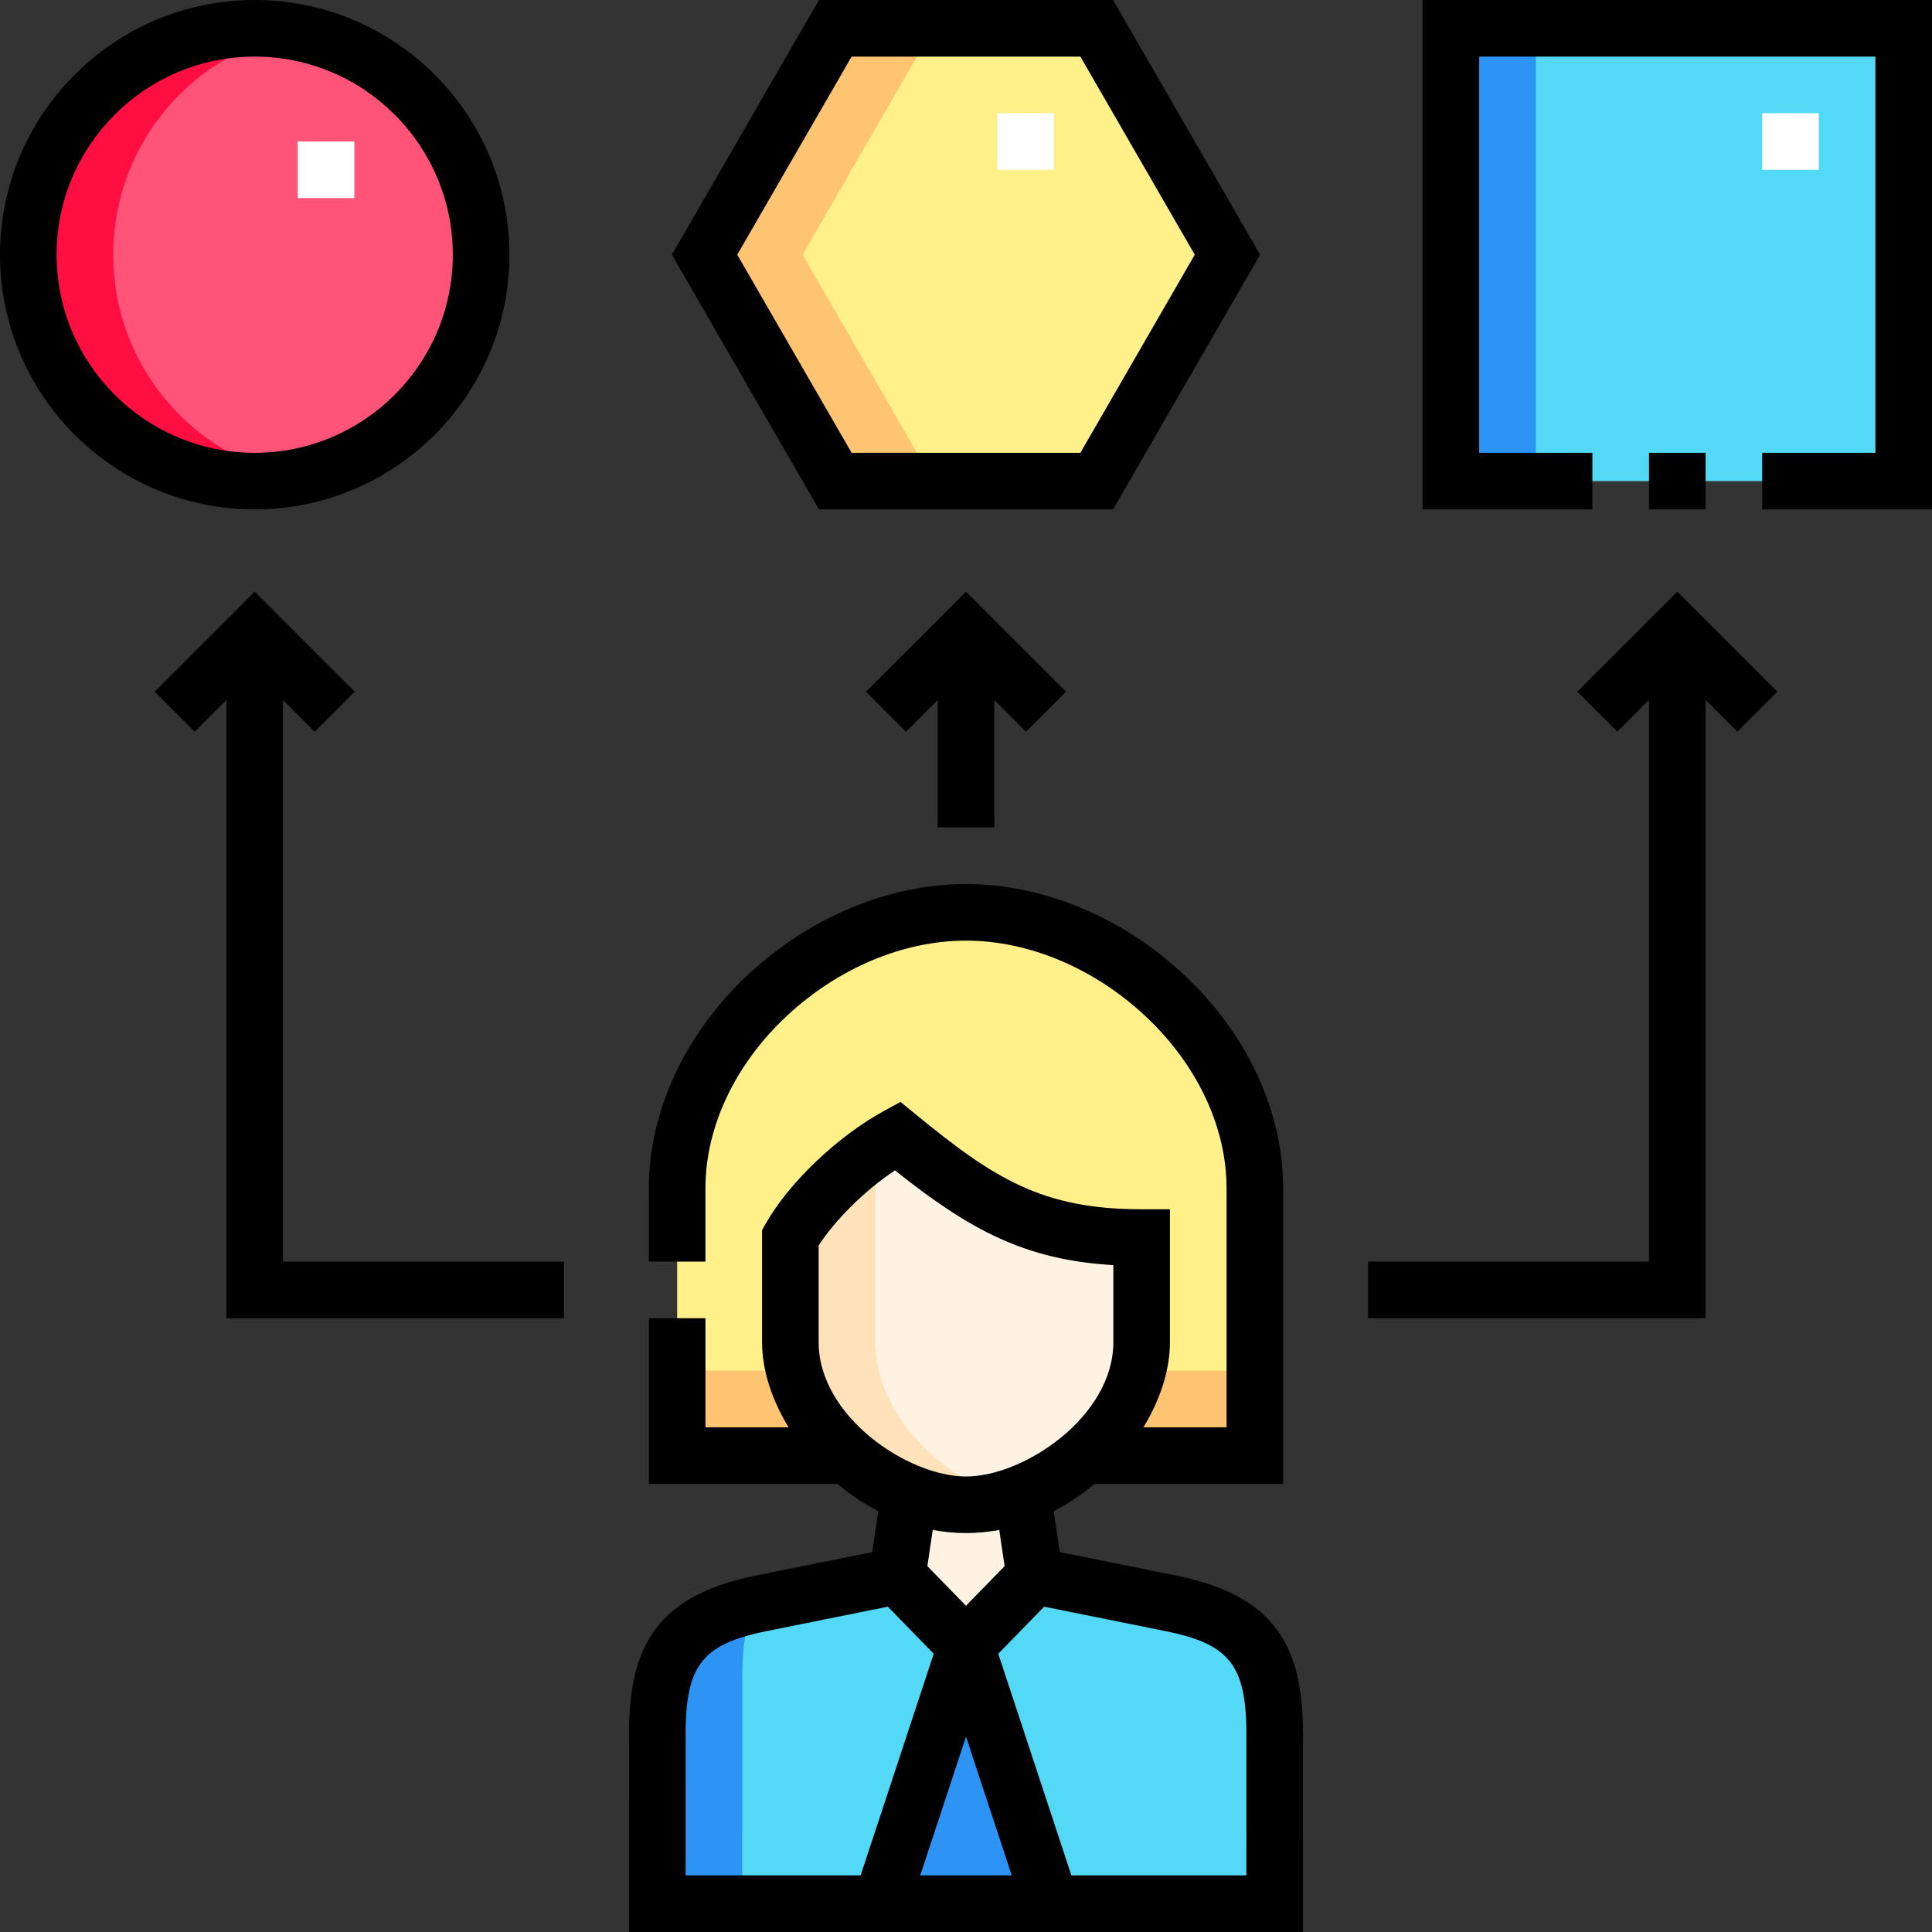 <svg id="Capa_1" enable-background="new 0 0 512 512" height="512" viewBox="0 0 512 512" width="512" xmlns="http://www.w3.org/2000/svg"><rect x="0" y="0" width="512" height="512" fill="#333333" stroke="none"/><g><g><g clip-rule="evenodd" fill-rule="evenodd"><circle cx="67.5" cy="67.5" fill="#ff5477" r="60"/><path d="m186.718 67.5 34.641 60h69.282l34.641-60-34.641-60h-69.282z" fill="#fff08a"/><path d="m186.718 67.5 34.641 60h25.981l-34.642-60 34.642-60h-25.981z" fill="#ffc472"/><path d="m384.5 7.5h120v120h-120z" fill="#53d8f6"/><path d="m278.5 504.5-22.5-68.218-22.499 68.218z" fill="#2d93f4"/><path d="m256 436.282 22.5 68.217h59.305l-.007-42.747c.344-22.569-5.412-32.402-27.538-36.858l-36.066-7.264-18.194 18.652-18.194-18.652-36.066 7.264c-22.126 4.456-27.882 14.289-27.538 36.858l-.007 42.747h59.305z" fill="#53d8f6"/><path d="m7.5 67.5c0 37.819 34.443 65.928 71.25 58.942-27.759-5.266-48.75-29.65-48.75-58.942 0-29.291 20.991-53.676 48.75-58.943-36.806-6.984-71.25 21.124-71.25 58.943z" fill="#ff0e42"/><path d="m384.5 7.5h22.5v120h-22.5z" fill="#2d93f4"/><path d="m332.547 314.842c0-38.89-38.392-73.066-76.547-73.066-38.156 0-76.547 34.175-76.547 73.066v70.915h45.329c-9.402-8.672-15.329-20.232-15.329-30.04v-27.748c5-8.828 16.548-20.489 28.354-26.944 22.196 18.194 36.387 26.944 64.741 26.944v27.748c0 9.807-5.927 21.367-15.33 30.04h45.33v-70.915z" fill="#fff08a"/><path d="m302.547 327.969c-28.354 0-42.546-8.75-64.741-26.944-11.806 6.455-23.353 18.116-28.354 26.944v27.748c0 22.09 24.597 43.066 46.547 43.066s46.547-20.977 46.547-43.066v-27.748z" fill="#fef2e2"/><path d="m271.001 395.95c-9.825 3.755-20.178 3.755-30.003 0l-3.192 21.68 18.194 18.652 18.193-18.652z" fill="#fef2e2"/><path d="m231.953 304.652c-9.62 6.639-18.333 15.962-22.5 23.318v27.748c0 22.09 24.597 43.066 46.547 43.066 3.718 0 7.512-.604 11.25-1.711-18.328-5.43-35.298-23.008-35.298-41.355v-51.066z" fill="#ffe1ba"/><path d="m179.453 363.257v22.5h45.329c-7.073-6.524-12.179-14.683-14.275-22.5zm122.04 0c-2.096 7.817-7.202 15.975-14.276 22.5h45.33v-22.5z" fill="#ffc472"/><path d="m199.888 425.29c-20.595 4.633-26.019 14.538-25.685 36.463l-.007 42.747h22.5l.007-57.747c-.138-9.041.705-16.037 3.185-21.463z" fill="#2d93f4"/></g><g><path d="m93.907 52.5h-15v-15h15zm388.093-7.5h-15v-15h15zm-202.719 0h-15v-15h15z" fill="#fff"/></g></g><g><path d="m263.5 219.276v-33.77l8.41 8.41 10.607-10.607-26.517-26.516-26.516 26.516 10.606 10.607 8.41-8.41v33.77z"/><path d="m311.741 417.542-30.896-6.223-1.597-10.844c3.771-1.947 7.396-4.356 10.803-7.218h49.996v-78.415c0-20.347-9.604-40.977-26.349-56.601-16.324-15.229-37.354-23.965-57.698-23.965-20.345 0-41.375 8.734-57.699 23.965-16.745 15.623-26.349 36.254-26.349 56.601v19.502h15v-19.502c0-16.203 7.866-32.836 21.582-45.633 13.577-12.667 30.877-19.933 47.466-19.933 16.588 0 33.888 7.266 47.465 19.933 13.716 12.797 21.582 29.43 21.582 45.633v63.415h-22.037c4.504-7.372 7.037-15.261 7.037-22.539v-35.248h-7.5c-26.311 0-39.052-8.085-59.986-25.245l-3.914-3.207-4.439 2.427c-12.271 6.71-25.134 18.976-31.281 29.829l-.974 1.72v29.725c0 7.277 2.532 15.167 7.036 22.539h-22.036v-28.914h-15v43.914h49.996c3.406 2.862 7.031 5.271 10.803 7.218l-1.597 10.844-30.896 6.223c-28.393 5.719-33.898 21.178-33.557 44.267l-.008 50.19h178.611l-.008-50.191c.342-23.089-5.163-38.548-33.556-44.267zm-94.788-61.824v-25.657c3.929-6.096 11.594-14.176 20.225-19.896 19.866 15.833 34.55 23.757 57.869 25.099v20.455c0 19.632-23.627 35.565-39.047 35.565s-39.047-15.934-39.047-35.566zm39.047 50.565c2.96 0 5.907-.291 8.819-.829l1.413 9.597-10.232 10.49-10.234-10.491 1.413-9.596c2.914.538 5.861.829 8.821.829zm-74.298 55.356c-.306-20.078 3.917-25.847 21.52-29.392l32.065-6.459 12.165 12.471-19.375 58.741h-46.38l.006-35.246zm74.298-1.412 12.129 36.773h-24.257zm74.304 36.773h-46.38l-19.374-58.742 12.163-12.47 32.066 6.459c17.602 3.545 21.825 9.313 21.519 29.392l-.001.058z"/><path d="m135 67.5c0-37.22-30.28-67.5-67.5-67.5s-67.5 30.28-67.5 67.5 30.281 67.5 67.5 67.5 67.5-30.28 67.5-67.5zm-120 0c0-28.948 23.552-52.5 52.5-52.5s52.5 23.552 52.5 52.5-23.551 52.5-52.5 52.5-52.5-23.552-52.5-52.5z"/><path d="m294.971 135 38.971-67.5-38.971-67.5h-77.941l-38.971 67.5 38.971 67.5zm-69.282-120h60.621l30.311 52.5-30.31 52.5h-60.621l-30.311-52.5z"/><path d="m377 0v135h45v-15h-30v-105h105v105h-30v15h45v-135z"/><path d="m437 120h15v15h-15z"/><path d="m75 185.506 8.41 8.41 10.607-10.607-26.517-26.516-26.516 26.516 10.606 10.607 8.41-8.41v163.837h89.453v-15h-74.453z"/><path d="m417.983 183.309 10.607 10.607 8.41-8.41v148.837h-74.453v15h89.453v-163.837l8.41 8.41 10.606-10.607-26.516-26.516z"/></g></g></svg>